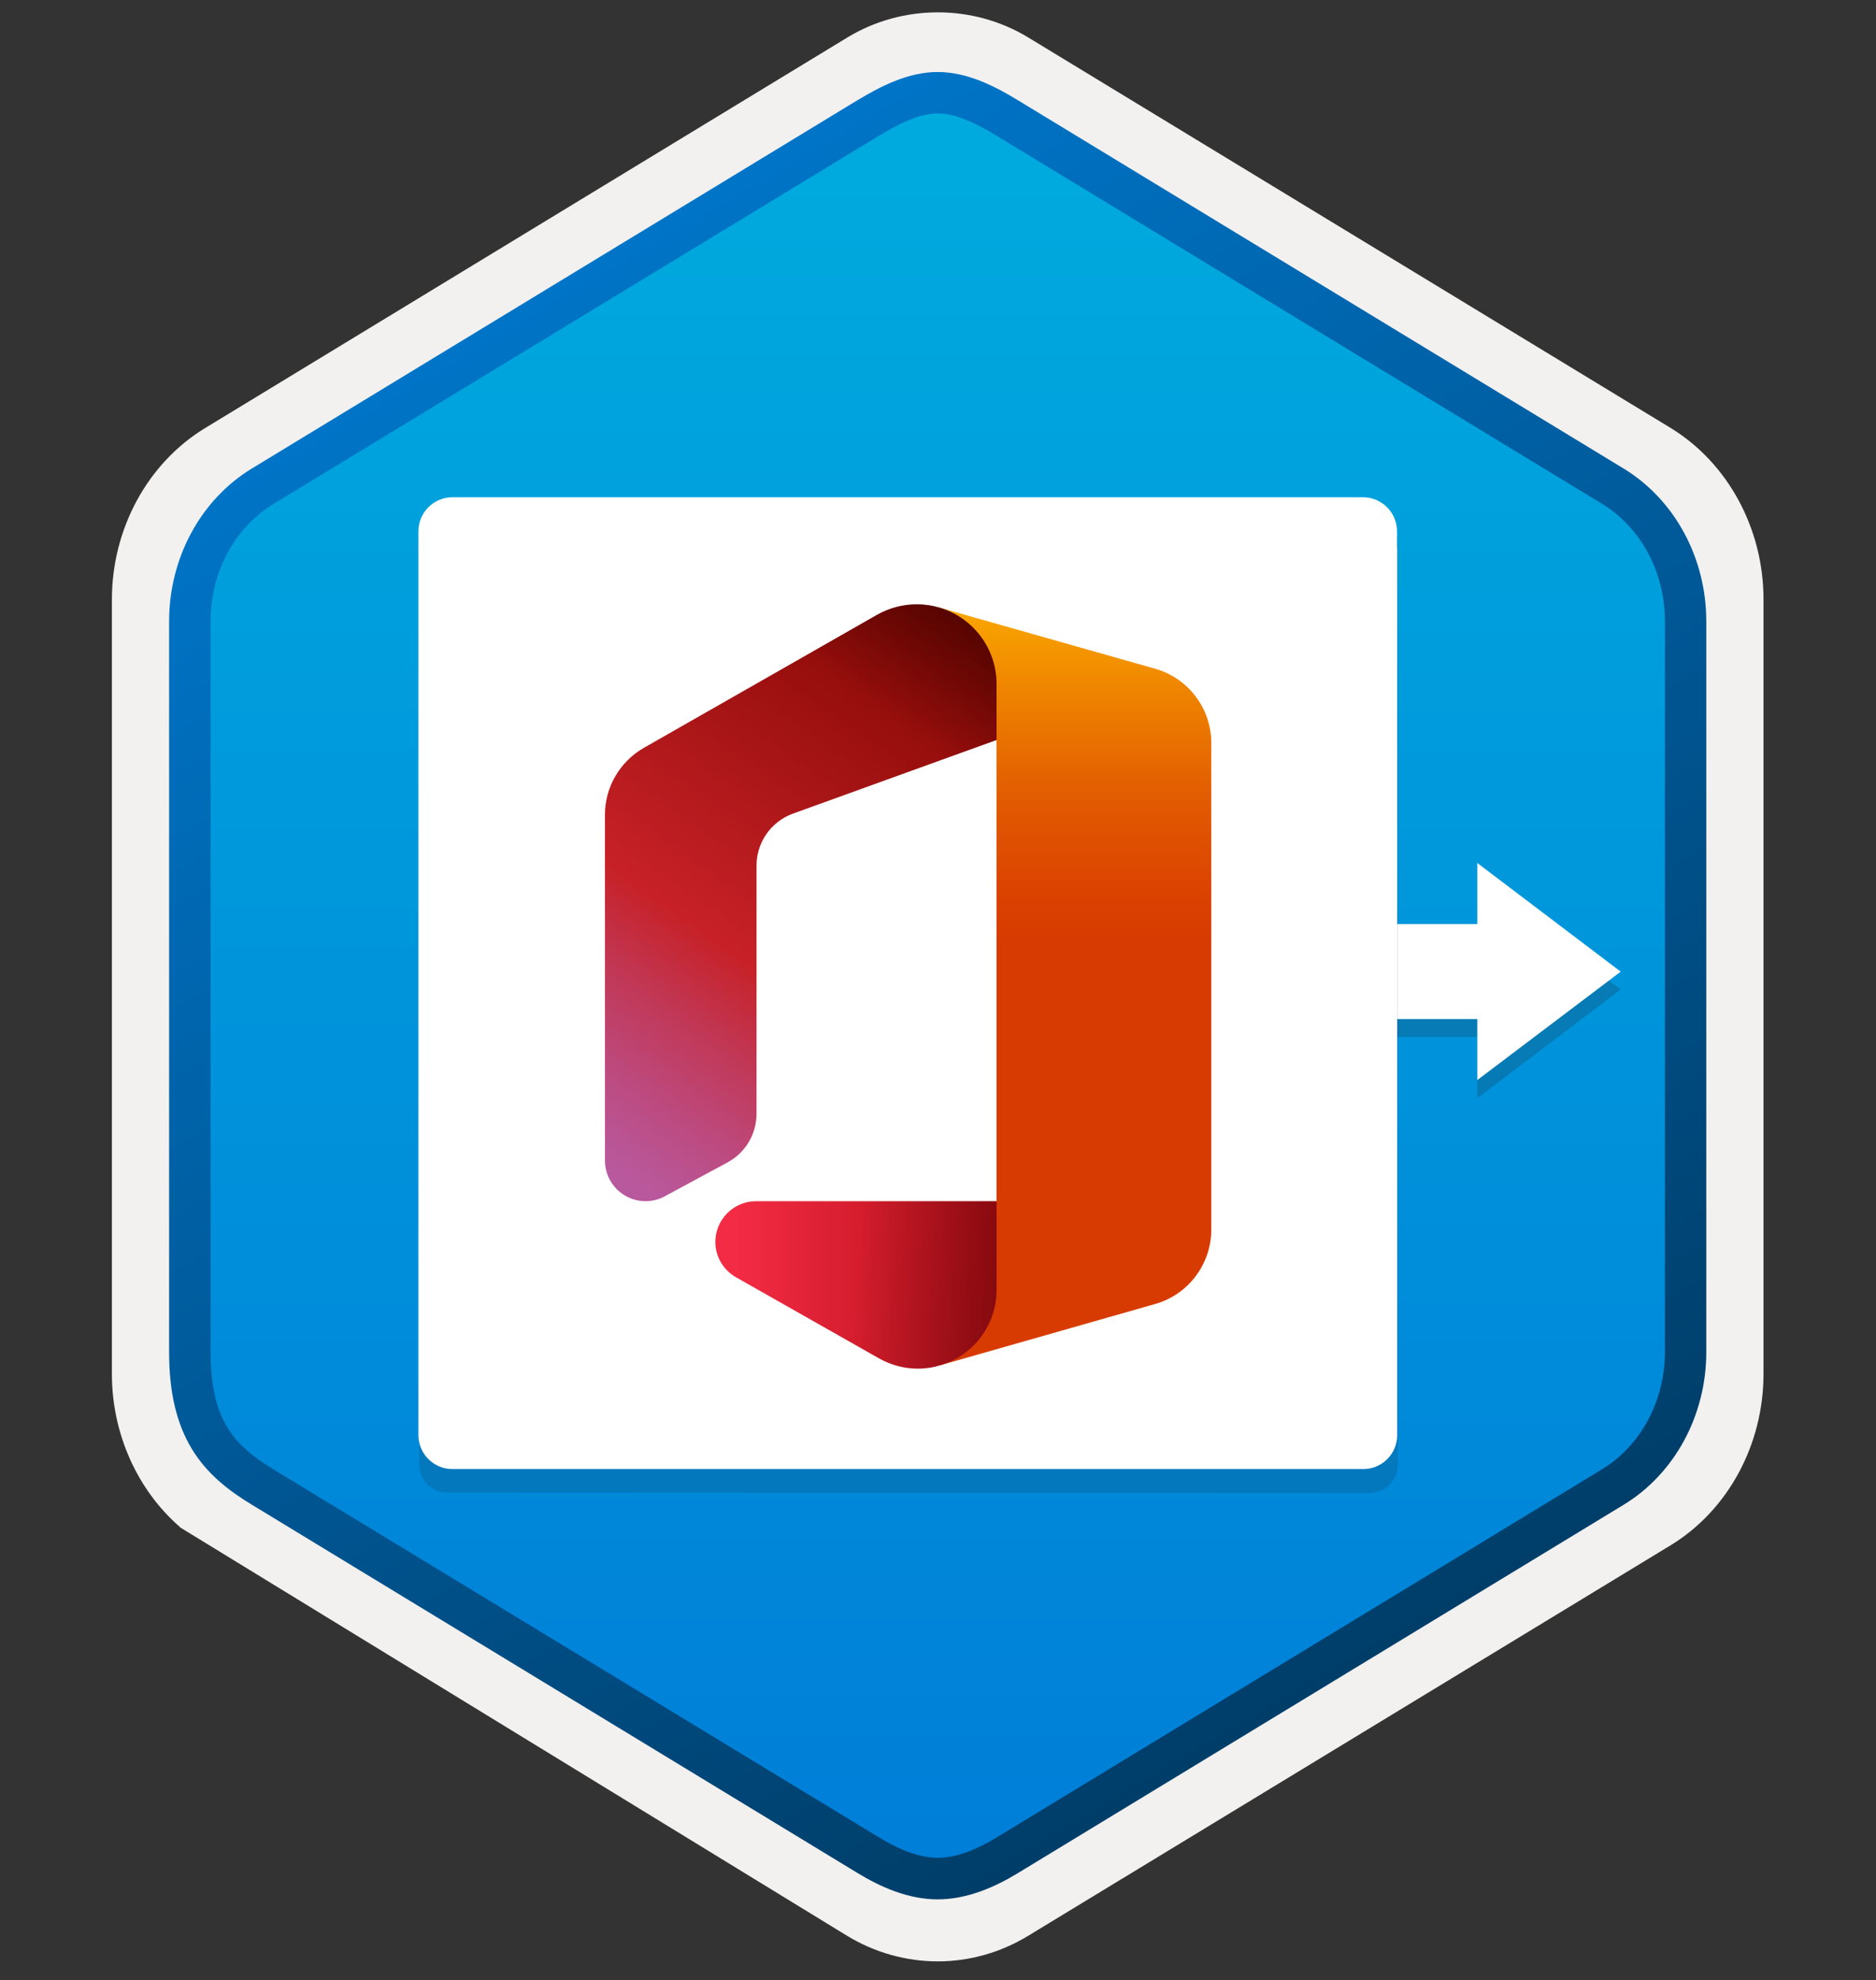 <svg width="181" height="191" viewBox="0 0 181 191" fill="none" xmlns="http://www.w3.org/2000/svg">
<rect x="0" y="0" width="181" height="191" fill="#333333" stroke="none"/>
<path d="M90.476 189.194C93.536 189.194 96.546 188.344 99.206 186.724L161.176 149.064C166.716 145.694 170.146 139.364 170.146 132.524V57.814C170.146 50.994 166.716 44.654 161.176 41.274L99.206 3.614C93.876 0.374 87.056 0.394 81.756 3.614L19.786 41.294C14.246 44.664 10.796 50.994 10.796 57.834V132.534C10.796 138.294 13.246 143.714 17.346 147.284V147.314L81.756 186.744C84.396 188.344 87.416 189.194 90.476 189.194ZM91.126 8.144C93.076 8.144 95.556 9.354 97.266 10.404L158.026 47.594C161.776 49.874 163.896 56.474 163.896 61.224L163.266 132.524C163.266 137.274 160.066 141.544 156.316 143.824L95.916 180.204C92.486 182.294 89.696 182.294 86.256 180.204L25.046 143.734C21.296 141.454 18.276 137.254 18.276 132.524V58.884C18.276 54.144 21.006 49.254 24.776 46.964L85.356 10.404C87.056 9.364 89.176 8.144 91.126 8.144Z" fill="#F2F1F0"/>
<path fill-rule="evenodd" clip-rule="evenodd" d="M98.376 11.724C95.926 10.224 93.206 9.474 90.476 9.474C87.746 9.474 85.026 10.234 82.576 11.724L26.446 46.054C21.426 49.124 18.316 54.874 18.316 61.124V129.224C18.316 135.454 21.416 141.224 26.446 144.294L82.576 178.624C85.026 180.124 87.746 180.874 90.476 180.874C93.206 180.874 95.926 180.134 98.376 178.624L154.506 144.294C159.526 141.224 162.636 135.454 162.636 129.224V61.124C162.636 54.894 159.536 49.144 154.506 46.054L98.376 11.724Z" fill="url(#paint0_linear_46_22293)"/>
<path fill-rule="evenodd" clip-rule="evenodd" d="M90.476 10.944C92.156 10.944 94.046 11.814 96.106 13.064L154.576 48.604C158.226 50.824 160.636 55.094 160.636 59.924V130.404C160.636 135.224 158.226 139.504 154.576 141.724L96.116 177.264C94.156 178.454 92.236 179.204 90.486 179.204C88.736 179.204 86.816 178.454 84.856 177.264L26.376 141.734C24.366 140.504 22.916 139.304 21.936 137.694C20.956 136.094 20.316 133.874 20.316 130.414V59.934C20.316 55.104 22.726 50.834 26.376 48.614L84.836 13.074C86.926 11.824 88.786 10.944 90.476 10.944ZM98.186 180.694L156.646 145.154C161.566 142.164 164.626 136.544 164.626 130.414V59.934C164.626 53.804 161.566 48.184 156.646 45.194L98.186 9.654C96.076 8.374 93.366 6.944 90.476 6.944C87.576 6.944 84.866 8.384 82.776 9.644H82.766L24.296 45.194C19.376 48.184 16.316 53.804 16.316 59.934V130.414C16.316 134.374 17.056 137.364 18.516 139.774C19.976 142.174 22.036 143.774 24.296 145.144L82.756 180.684C84.976 182.034 87.646 183.214 90.466 183.214C93.286 183.214 95.966 182.044 98.186 180.694Z" fill="url(#paint1_linear_46_22293)"/>
<path opacity="0.2" d="M156.367 95.444L142.532 105.927V100.02H119.595V90.869H142.532V84.95L156.367 95.444Z" fill="#1F1D21"/>
<path d="M156.367 93.726L142.532 104.184V98.301H119.595V89.138H142.532V83.244L156.367 93.726Z" fill="white"/>
<path opacity="0.15" d="M132.159 144.008C132.516 144.008 132.869 143.938 133.199 143.801C133.528 143.664 133.828 143.462 134.079 143.208C134.331 142.955 134.529 142.656 134.664 142.326C134.799 141.995 134.867 141.641 134.864 141.284V51.868H40.445V141.265C40.445 141.622 40.516 141.976 40.653 142.305C40.79 142.634 40.99 142.933 41.243 143.184C41.496 143.435 41.798 143.634 42.128 143.769C42.458 143.903 42.812 143.971 43.169 143.969L132.159 144.008Z" fill="#1F1D20"/>
<path d="M134.787 52.718V51.25C134.787 50.379 134.441 49.544 133.825 48.928C133.209 48.312 132.374 47.966 131.503 47.966H43.652C42.781 47.966 41.946 48.312 41.33 48.928C40.714 49.544 40.368 50.379 40.368 51.25V138.424C40.368 139.295 40.714 140.131 41.33 140.746C41.946 141.362 42.781 141.708 43.652 141.708H131.522C131.953 141.708 132.382 141.624 132.78 141.459C133.178 141.294 133.539 141.051 133.844 140.746C134.149 140.441 134.392 140.081 134.557 139.682C134.722 139.284 134.806 138.855 134.806 138.424V52.872C134.806 52.872 134.787 52.776 134.787 52.718Z" fill="white"/>
<g opacity="0.2">
<path opacity="0.2" d="M72.905 115.869C70.736 115.894 69.005 117.673 69.017 119.83C69.029 121.208 69.773 122.475 70.967 123.182L84.813 131.031C85.959 131.677 87.239 132.019 88.555 132.019C89.262 132.019 89.969 131.921 90.639 131.714L111.469 125.778C114.662 124.864 116.856 121.939 116.868 118.624V115.869H72.905Z" fill="white"/>
</g>
<g opacity="0.12">
<path opacity="0.12" d="M72.905 115.869C70.736 115.894 69.005 117.673 69.017 119.83C69.029 121.208 69.773 122.475 70.967 123.182L84.813 131.031C85.959 131.677 87.239 132.019 88.555 132.019C89.262 132.019 89.969 131.921 90.639 131.714L111.469 125.778C114.662 124.864 116.856 121.939 116.868 118.624V115.869H72.905Z" fill="white"/>
</g>
<path d="M90.554 58.584L96.148 71.382V115.869L90.639 131.714L111.469 125.778C114.662 124.864 116.856 121.939 116.868 118.624V71.675C116.868 68.347 114.662 65.422 111.456 64.508L90.554 58.584Z" fill="url(#paint2_linear_46_22293)"/>
<path d="M64.142 115.394L70.236 112.103C71.942 111.164 72.991 109.373 72.991 107.435V83.485C72.991 81.255 74.392 79.256 76.489 78.488L96.148 71.382V65.983C96.148 62.546 93.857 59.523 90.554 58.584C89.871 58.389 89.164 58.292 88.445 58.292C87.105 58.292 85.788 58.645 84.618 59.304L62.119 72.138C59.803 73.466 58.365 75.928 58.365 78.597V111.944C58.365 114.102 60.108 115.857 62.265 115.869C62.923 115.869 63.569 115.711 64.142 115.394Z" fill="url(#paint3_linear_46_22293)"/>
<path d="M96.148 115.869H72.905C70.736 115.894 69.005 117.673 69.017 119.83C69.029 121.208 69.773 122.475 70.967 123.182L84.813 131.031C85.959 131.677 87.239 132.019 88.555 132.019C89.262 132.019 89.969 131.921 90.639 131.714C93.906 130.788 96.16 127.801 96.148 124.401V115.869Z" fill="url(#paint4_linear_46_22293)"/>
<path d="M64.142 115.394L70.236 112.103C71.942 111.164 72.991 109.373 72.991 107.435V83.485C72.991 81.255 74.392 79.256 76.489 78.488L96.148 71.382V65.983C96.148 62.546 93.857 59.523 90.554 58.584C89.871 58.389 89.164 58.292 88.445 58.292C87.105 58.292 85.788 58.645 84.618 59.304L62.119 72.138C59.803 73.466 58.365 75.928 58.365 78.597V111.944C58.365 114.102 60.108 115.857 62.265 115.869C62.923 115.869 63.569 115.711 64.142 115.394Z" fill="url(#paint5_linear_46_22293)"/>
<path d="M96.148 115.869H72.905C70.736 115.894 69.005 117.673 69.017 119.83C69.029 121.208 69.773 122.475 70.967 123.182L84.813 131.031C85.959 131.677 87.239 132.019 88.555 132.019C89.262 132.019 89.969 131.921 90.639 131.714C93.906 130.788 96.16 127.801 96.148 124.401V115.869Z" fill="url(#paint6_linear_46_22293)"/>
<defs>
<linearGradient id="paint0_linear_46_22293" x1="90.476" y1="9.474" x2="90.476" y2="180.873" gradientUnits="userSpaceOnUse">
<stop stop-color="#00ABDE"/>
<stop offset="1" stop-color="#007ED8"/>
</linearGradient>
<linearGradient id="paint1_linear_46_22293" x1="36.596" y1="4.265" x2="203.273" y2="286.596" gradientUnits="userSpaceOnUse">
<stop stop-color="#007ED8"/>
<stop offset="0.707" stop-color="#002D4C"/>
</linearGradient>
<linearGradient id="paint2_linear_46_22293" x1="103.711" y1="54.416" x2="103.711" y2="126.595" gradientUnits="userSpaceOnUse">
<stop stop-color="#FFB900"/>
<stop offset="0.17" stop-color="#EF8400"/>
<stop offset="0.31" stop-color="#E25C01"/>
<stop offset="0.43" stop-color="#DB4401"/>
<stop offset="0.5" stop-color="#D83B01"/>
</linearGradient>
<linearGradient id="paint3_linear_46_22293" x1="90.694" y1="56.968" x2="52.472" y2="111.547" gradientUnits="userSpaceOnUse">
<stop stop-color="#800600"/>
<stop offset="0.6" stop-color="#C72127"/>
<stop offset="0.73" stop-color="#C13959"/>
<stop offset="0.85" stop-color="#BC4B81"/>
<stop offset="0.94" stop-color="#B95799"/>
<stop offset="1" stop-color="#B85BA2"/>
</linearGradient>
<linearGradient id="paint4_linear_46_22293" x1="71.163" y1="123.944" x2="121.061" y2="123.944" gradientUnits="userSpaceOnUse">
<stop stop-color="#F32B44"/>
<stop offset="0.6" stop-color="#A4070A"/>
</linearGradient>
<linearGradient id="paint5_linear_46_22293" x1="91.475" y1="55.859" x2="83.382" y2="67.413" gradientUnits="userSpaceOnUse">
<stop stop-opacity="0.4"/>
<stop offset="1" stop-opacity="0"/>
</linearGradient>
<linearGradient id="paint6_linear_46_22293" x1="105.07" y1="125.069" x2="82.73" y2="123.118" gradientUnits="userSpaceOnUse">
<stop stop-opacity="0.4"/>
<stop offset="1" stop-opacity="0"/>
</linearGradient>
</defs>
</svg>
